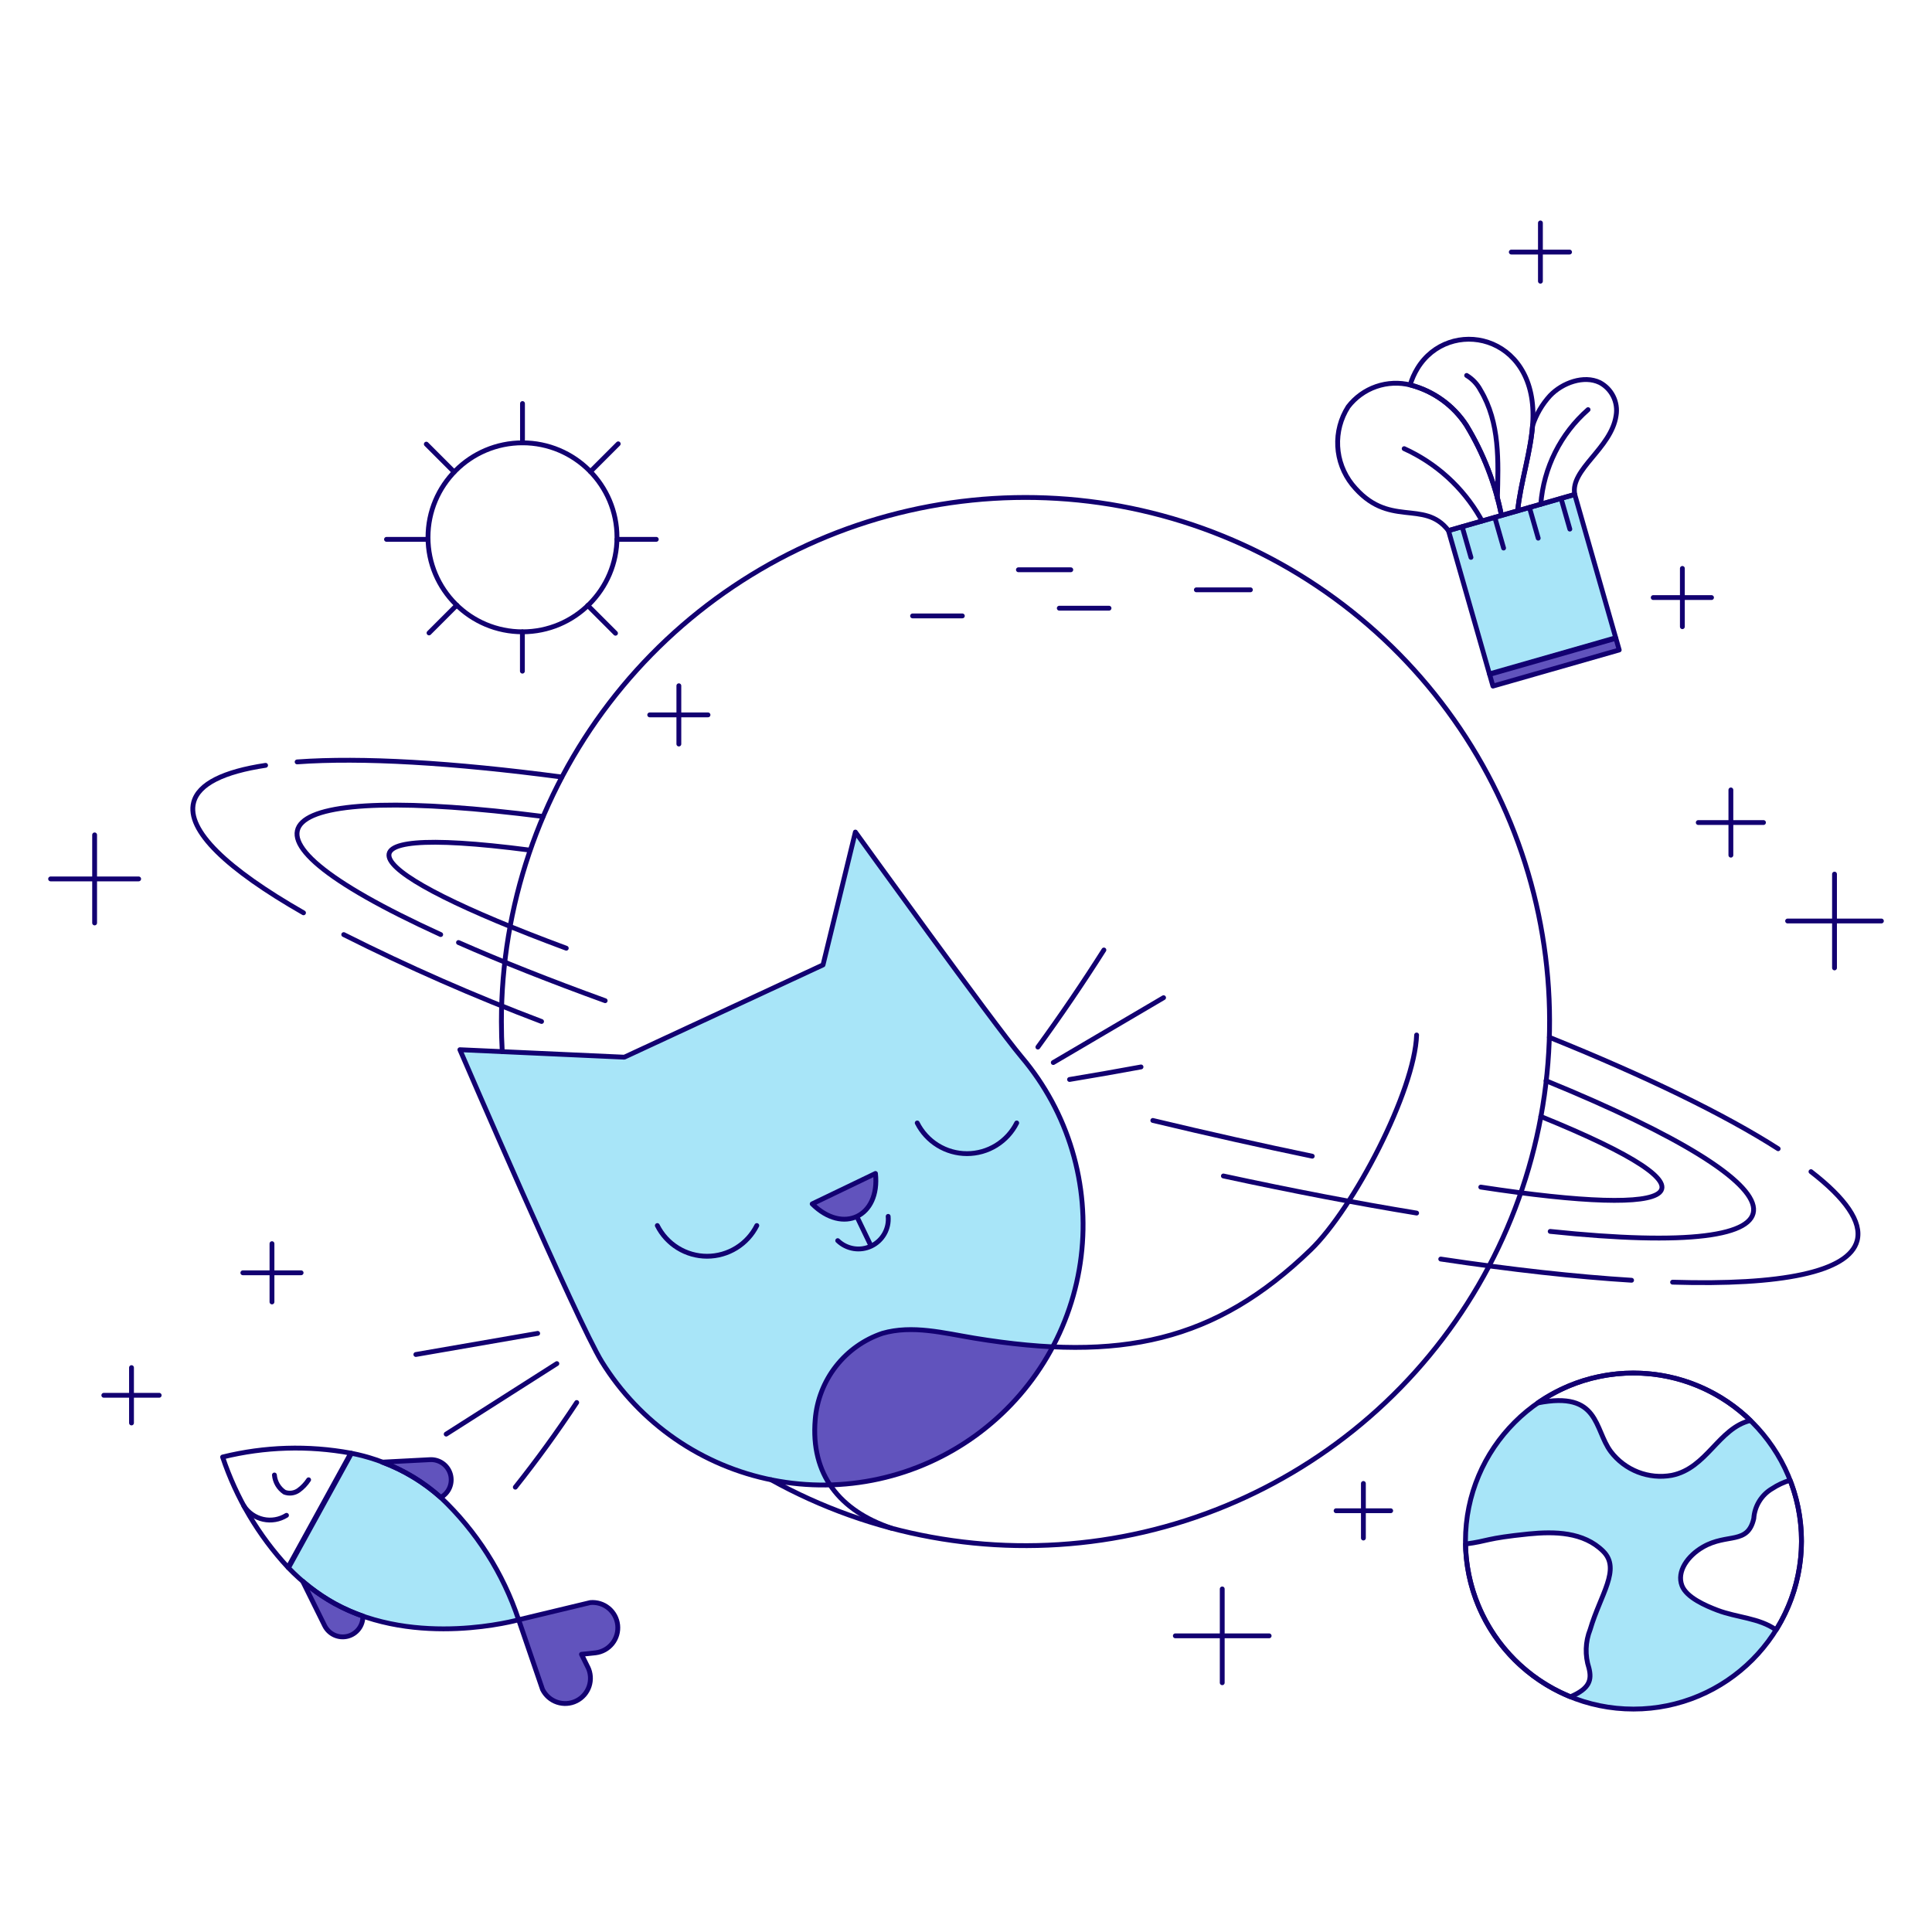 <svg xmlns="http://www.w3.org/2000/svg" fill="none" viewBox="-0.25 -0.25 200 200" id="Being-At-Peace-01--Streamline-Bangalore.svg"><desc>Being At Peace 01 Streamline Illustration: https://streamlinehq.com</desc><g id="being-at-peace-01--health-wellness-being-at-peace-cat"><g id="color2"><path id="vector" fill="#a8e5f8" d="M177.545 166.441c-1.22 -0.464 -3.205 -1.316 -3.677 -2.543 -0.566 -1.469 0.588 -3.092 2.172 -4.003 2.533 -1.46 4.631 -0.2 5.262 -2.951 0.04 -0.629 0.233 -1.239 0.563 -1.777 0.329 -0.539 0.785 -0.988 1.327 -1.31 0.579 -0.381 1.209 -0.676 1.872 -0.877 -0.908 -2.332 -2.308 -4.442 -4.105 -6.185 -3.309 0.785 -4.5 4.941 -8.147 5.678 -1.176 0.212 -2.387 0.096 -3.5 -0.337 -1.114 -0.432 -2.086 -1.164 -2.81 -2.115 -1.744 -2.325 -1.142 -6.316 -7.566 -5.04 -2.31 1.6 -4.197 3.737 -5.5 6.226 -1.304 2.49 -1.983 5.259 -1.981 8.069l0 0.314c2.466 -0.326 1.995 -0.583 6.54 -1.045 2.663 -0.271 5.686 -0.231 7.716 1.796 1.855 1.847 -0.279 4.464 -1.346 8.089 -0.508 1.277 -0.553 2.691 -0.128 3.998 0.306 1.226 0.088 2.119 -1.915 2.982 3.796 1.532 8.012 1.677 11.904 0.41 3.893 -1.267 7.215 -3.865 9.382 -7.339 -1.728 -1.247 -4.049 -1.275 -6.063 -2.041Z" stroke-width="0.5"></path><path id="vector_2" fill="#a8e5f8" d="M105.517 109.186c-2.86 -3.383 -17.219 -23.302 -17.219 -23.302l-3.349 13.752 -20.57 9.553 -17.022 -0.773s12.146 28.192 14.697 32.307c1.948 3.148 4.525 5.861 7.569 7.969 3.044 2.107 6.49 3.564 10.122 4.279 3.632 0.716 7.374 0.674 10.989 -0.122 3.616 -0.795 7.029 -2.328 10.025 -4.503 2.996 -2.174 5.513 -4.943 7.39 -8.134 1.878 -3.191 3.078 -6.734 3.524 -10.41 0.447 -3.675 0.131 -7.402 -0.929 -10.951 -1.059 -3.547 -2.839 -6.838 -5.228 -9.667Z" stroke-width="0.5"></path><path id="vector_3" fill="#a8e5f8" d="m162.768 50.939 -13.073 3.739 4.242 14.833 13.072 -3.739 -4.241 -14.833Z" stroke-width="0.5"></path><path id="vector_4" fill="#a8e5f8" d="M45.375 154.766c-2.615 -2.323 -5.806 -3.903 -9.239 -4.576l-6.523 11.864c1.403 1.464 3.017 2.712 4.788 3.702 8.463 4.653 19.035 1.672 19.035 1.672 -1.599 -4.822 -4.369 -9.173 -8.062 -12.662Z" stroke-width="0.5"></path></g><g id="color1"><path id="vector_5" fill="#6153bd" d="M108.749 139.136c-9.432 -0.399 -13.183 -2.642 -17.642 -1.363 -6.407 1.838 -8.957 10.347 -5.438 15.686 4.772 -0.126 9.424 -1.518 13.48 -4.036 4.056 -2.517 7.369 -6.067 9.6 -10.287Z" stroke-width="0.5"></path><path id="vector_6" fill="#6153bd" d="M83.828 124.377c3.192 3.166 7.029 1.321 6.551 -3.15l-6.551 3.15Z" stroke-width="0.5"></path><path id="vector_7" fill="#6153bd" d="m167.026 65.826 -13.073 3.739 0.346 1.209 13.072 -3.739 -0.345 -1.209Z" stroke-width="0.5"></path><path id="vector_8" fill="#6153bd" d="M34.405 165.757c-1.187 -0.656 -2.302 -1.435 -3.327 -2.323l2.277 4.601c0.211 0.427 0.562 0.77 0.994 0.971 0.432 0.2 0.92 0.246 1.383 0.132 0.462 -0.116 0.872 -0.385 1.159 -0.765 0.288 -0.379 0.437 -0.846 0.423 -1.323 -1.004 -0.349 -1.977 -0.782 -2.91 -1.293Z" stroke-width="0.5"></path><path id="vector_9" fill="#6153bd" d="M45.375 154.766c0.414 -0.226 0.739 -0.588 0.921 -1.023 0.182 -0.435 0.212 -0.92 0.083 -1.374 -0.129 -0.454 -0.407 -0.852 -0.791 -1.127 -0.384 -0.274 -0.849 -0.412 -1.321 -0.388l-4.954 0.258c2.235 0.82 4.292 2.06 6.061 3.654Z" stroke-width="0.5"></path><path id="vector_10" fill="#6153bd" d="m60.597 172.325 -0.653 -1.321 1.465 -0.156c0.681 -0.083 1.303 -0.431 1.73 -0.969 0.427 -0.537 0.626 -1.221 0.553 -1.903 -0.073 -0.682 -0.411 -1.309 -0.941 -1.745 -0.53 -0.435 -1.211 -0.644 -1.894 -0.583l-7.416 1.779 2.472 7.216c0.308 0.621 0.849 1.096 1.507 1.318 0.657 0.222 1.375 0.175 1.997 -0.134 0.622 -0.307 1.096 -0.849 1.318 -1.506 0.222 -0.657 0.174 -1.376 -0.133 -1.997h-0.003Z" stroke-width="0.5"></path></g><g id="line"><path id="vector_11" stroke="#120071" stroke-linecap="round" stroke-linejoin="round" d="M79.586 152.941c10.408 5.776 22.427 7.968 34.204 6.238 11.776 -1.729 22.658 -7.283 30.967 -15.805 8.309 -8.524 13.585 -19.543 15.014 -31.36 1.428 -11.816 -1.068 -23.776 -7.106 -34.034 -6.039 -10.258 -15.283 -18.246 -26.308 -22.732 -11.026 -4.486 -23.221 -5.222 -34.706 -2.094 -11.485 3.128 -21.622 9.947 -28.85 19.404 -7.228 9.458 -11.144 21.03 -11.146 32.933 0 1.048 0.029 2.09 0.088 3.124" stroke-width="0.5"></path><path id="vector_12" stroke="#120071" stroke-linecap="round" stroke-linejoin="round" d="M105.517 109.186c-2.86 -3.383 -17.219 -23.302 -17.219 -23.302l-3.349 13.752 -20.57 9.553 -17.022 -0.773s12.146 28.192 14.697 32.307c1.948 3.148 4.525 5.861 7.569 7.968 3.044 2.108 6.49 3.565 10.122 4.28 3.632 0.715 7.374 0.674 10.989 -0.122 3.616 -0.795 7.029 -2.328 10.025 -4.503 2.996 -2.175 5.513 -4.944 7.39 -8.134 1.878 -3.191 3.078 -6.734 3.524 -10.41 0.447 -3.675 0.131 -7.402 -0.929 -10.951 -1.059 -3.547 -2.839 -6.838 -5.228 -9.667v0Z" stroke-width="0.5"></path><path id="vector_13" stroke="#120071" stroke-linecap="round" stroke-linejoin="round" d="M94.22 63.509h5.151" stroke-width="0.5"></path><path id="vector_14" stroke="#120071" stroke-linecap="round" stroke-linejoin="round" d="M105.175 58.732h5.422" stroke-width="0.5"></path><path id="vector_15" stroke="#120071" stroke-linecap="round" stroke-linejoin="round" d="M109.406 62.71h5.15" stroke-width="0.5"></path><path id="vector_16" stroke="#120071" stroke-linecap="round" stroke-linejoin="round" d="M123.597 60.808h5.595" stroke-width="0.5"></path><path id="vector_17" stroke="#120071" stroke-linecap="round" stroke-linejoin="round" d="M67.795 126.618c0.479 0.956 1.215 1.759 2.124 2.319 0.909 0.562 1.957 0.859 3.026 0.859 1.069 0 2.116 -0.297 3.026 -0.859 0.909 -0.561 1.645 -1.364 2.124 -2.319" stroke-width="0.5"></path><path id="vector_18" stroke="#120071" stroke-linecap="round" stroke-linejoin="round" d="M94.701 115.997c0.479 0.955 1.215 1.758 2.124 2.319 0.909 0.562 1.957 0.858 3.026 0.858 1.068 0 2.116 -0.296 3.025 -0.858 0.909 -0.562 1.645 -1.365 2.124 -2.319" stroke-width="0.5"></path><path id="vector_19" stroke="#120071" stroke-linecap="round" stroke-linejoin="round" d="M83.828 124.377c3.192 3.166 7.029 1.321 6.551 -3.15l-6.551 3.15Z" stroke-width="0.5"></path><path id="vector_20" stroke="#120071" stroke-linecap="round" stroke-linejoin="round" d="M86.47 128.179c0.454 0.437 1.032 0.725 1.654 0.825 0.623 0.1 1.261 0.007 1.829 -0.266 0.568 -0.273 1.039 -0.714 1.35 -1.263 0.311 -0.549 0.446 -1.179 0.389 -1.807" stroke-width="0.5"></path><path id="vector_21" stroke="#120071" stroke-linecap="round" stroke-linejoin="round" d="m89.902 128.702 -1.367 -2.843" stroke-width="0.5"></path><path id="vector_22" stroke="#120071" stroke-linecap="round" stroke-linejoin="round" d="M107.191 108.144c2.384 -3.277 4.662 -6.627 6.834 -10.052" stroke-width="0.5"></path><path id="vector_23" stroke="#120071" stroke-linecap="round" stroke-linejoin="round" d="m108.785 109.744 11.418 -6.714" stroke-width="0.5"></path><path id="vector_24" stroke="#120071" stroke-linecap="round" stroke-linejoin="round" d="M110.469 111.497c2.471 -0.41 4.938 -0.843 7.399 -1.297" stroke-width="0.5"></path><path id="vector_25" stroke="#120071" stroke-linecap="round" stroke-linejoin="round" d="M92.021 157.944c-5.351 -1.802 -8.366 -5.551 -7.88 -11.244 0.16 -2.006 0.905 -3.921 2.143 -5.508 1.238 -1.586 2.914 -2.775 4.821 -3.418 3.092 -0.887 6.343 -0.024 9.504 0.499 15.119 2.481 24.93 0.408 34.821 -9.144 4.46 -4.307 10.767 -16.447 10.967 -22.237" stroke-width="0.5"></path><path id="vector_26" stroke="#120071" stroke-linecap="round" stroke-linejoin="round" d="M168.846 176.672c9.606 0 17.392 -7.786 17.392 -17.392 0 -9.606 -7.786 -17.392 -17.392 -17.392 -9.606 0 -17.392 7.786 -17.392 17.392 0 9.606 7.786 17.392 17.392 17.392Z" stroke-width="0.5"></path><path id="vector_27" stroke="#120071" stroke-linecap="round" stroke-linejoin="round" d="M166.502 150.024c0.724 0.951 1.696 1.682 2.81 2.115 1.113 0.433 2.324 0.55 3.5 0.337 3.645 -0.736 4.836 -4.888 8.142 -5.677 -2.889 -2.807 -6.663 -4.524 -10.678 -4.855 -4.014 -0.332 -8.019 0.742 -11.33 3.037 6.413 -1.27 5.813 2.719 7.556 5.042Z" stroke-width="0.5"></path><path id="vector_28" stroke="#120071" stroke-linecap="round" stroke-linejoin="round" d="M164.238 172.426c-0.425 -1.307 -0.38 -2.721 0.128 -3.998 1.066 -3.625 3.201 -6.241 1.346 -8.089 -2.031 -2.022 -5.052 -2.062 -7.716 -1.796 -4.544 0.463 -4.075 0.719 -6.535 1.045 0.061 3.41 1.124 6.728 3.056 9.54 1.932 2.811 4.649 4.991 7.811 6.271 1.998 -0.857 2.214 -1.75 1.909 -2.975Z" stroke-width="0.5"></path><path id="vector_29" stroke="#120071" stroke-linecap="round" stroke-linejoin="round" d="M183.191 153.858c-0.543 0.322 -0.998 0.771 -1.327 1.309 -0.329 0.539 -0.523 1.148 -0.563 1.778 -0.63 2.749 -2.729 1.49 -5.262 2.951 -1.584 0.914 -2.737 2.534 -2.172 4.003 0.472 1.227 2.457 2.079 3.677 2.543 2.013 0.765 4.332 0.793 6.062 2.035 1.43 -2.292 2.305 -4.886 2.558 -7.575 0.251 -2.689 -0.128 -5.4 -1.107 -7.918 -0.661 0.2 -1.29 0.496 -1.866 0.876Z" stroke-width="0.5"></path><path id="vector_30" stroke="#120071" stroke-linecap="round" stroke-linejoin="round" d="M30.508 78.622c6.665 -0.485 16.099 0.064 27.398 1.565" stroke-width="0.5"></path><path id="vector_31" stroke="#120071" stroke-linecap="round" stroke-linejoin="round" d="M31.169 94.244c-7.916 -4.526 -12.138 -8.535 -11.372 -11.441 0.499 -1.911 3.12 -3.175 7.446 -3.826" stroke-width="0.5"></path><path id="vector_32" stroke="#120071" stroke-linecap="round" stroke-linejoin="round" d="M55.812 105.493c-6.978 -2.639 -13.814 -5.641 -20.479 -8.994" stroke-width="0.5"></path><path id="vector_33" stroke="#120071" stroke-linecap="round" stroke-linejoin="round" d="M168.651 132.282c-5.776 -0.357 -12.433 -1.097 -19.756 -2.195" stroke-width="0.5"></path><path id="vector_34" stroke="#120071" stroke-linecap="round" stroke-linejoin="round" d="M187.222 121.038c3.568 2.757 5.287 5.197 4.778 7.142 -0.862 3.269 -7.9 4.642 -19.105 4.301" stroke-width="0.5"></path><path id="vector_35" stroke="#120071" stroke-linecap="round" stroke-linejoin="round" d="M160.143 107.132c10.001 4.032 18.127 7.98 23.681 11.536" stroke-width="0.5"></path><path id="vector_36" stroke="#120071" stroke-linecap="round" stroke-linejoin="round" d="M159.253 115.327c19.803 8.041 14.985 10.552 -6.213 7.311" stroke-width="0.5"></path><path id="vector_37" stroke="#120071" stroke-linecap="round" stroke-linejoin="round" d="M58.37 97.909c-21.275 -7.88 -25.978 -13.036 -3.839 -10.164" stroke-width="0.5"></path><path id="vector_38" stroke="#120071" stroke-linecap="round" stroke-linejoin="round" d="M135.593 119.438c-5.155 -1.069 -10.694 -2.308 -16.504 -3.699" stroke-width="0.5"></path><path id="vector_39" stroke="#120071" stroke-linecap="round" stroke-linejoin="round" d="M45.371 96.496C20.964 85.355 28.06 80.708 55.96 84.27" stroke-width="0.5"></path><path id="vector_40" stroke="#120071" stroke-linecap="round" stroke-linejoin="round" d="M62.397 103.341c-5.702 -2.067 -10.812 -4.095 -15.183 -6.022" stroke-width="0.5"></path><path id="vector_41" stroke="#120071" stroke-linecap="round" stroke-linejoin="round" d="M146.399 125.326c-6.132 -1.005 -12.859 -2.294 -20.004 -3.839" stroke-width="0.5"></path><path id="vector_42" stroke="#120071" stroke-linecap="round" stroke-linejoin="round" d="M159.799 111.63c27.96 11.435 29.181 18.612 0.427 15.595" stroke-width="0.5"></path><path id="vector_43" stroke="#120071" stroke-linecap="round" stroke-linejoin="round" d="M165.349 39.348c-1.632 -0.785 -3.86 0.019 -5.14 1.362 -0.815 0.891 -1.43 1.945 -1.806 3.092 -0.227 2.919 -1.248 5.912 -1.545 8.828l5.911 -1.696c-0.51 -2.594 3.778 -4.746 4.279 -8.168 0.114 -0.676 0.01 -1.371 -0.295 -1.985 -0.304 -0.614 -0.796 -1.116 -1.403 -1.434v0Z" stroke-width="0.5"></path><path id="vector_44" stroke="#120071" stroke-linecap="round" stroke-linejoin="round" d="M164.146 42.156c-2.847 2.499 -4.603 6.012 -4.894 9.789" stroke-width="0.5"></path><path id="vector_45" stroke="#120071" stroke-linecap="round" stroke-linejoin="round" d="M151.552 43.777c1.747 2.874 2.977 6.033 3.634 9.332l1.671 -0.478c0.319 -3.131 1.472 -6.35 1.582 -9.47 0.313 -8.897 -8.705 -10.603 -11.951 -5.279 -0.327 0.537 -0.584 1.115 -0.761 1.719l0.067 0.014c2.369 0.626 4.422 2.109 5.759 4.163v0Z" stroke-width="0.5"></path><path id="vector_46" stroke="#120071" stroke-linecap="round" stroke-linejoin="round" d="M151.576 38.616c0.61 0.369 1.108 0.897 1.44 1.527 2.013 3.373 1.844 7.321 1.742 11.212" stroke-width="0.5"></path><path id="vector_47" stroke="#120071" stroke-linecap="round" stroke-linejoin="round" d="M151.552 43.777c-1.337 -2.054 -3.39 -3.537 -5.759 -4.163 -1.182 -0.301 -2.426 -0.249 -3.579 0.15 -1.152 0.399 -2.163 1.128 -2.905 2.096 -0.776 1.217 -1.153 2.645 -1.079 4.086 0.074 1.441 0.596 2.823 1.491 3.954 3.763 4.653 7.415 1.452 9.975 4.778l5.486 -1.57c-0.656 -3.299 -1.885 -6.457 -3.631 -9.332Z" stroke-width="0.5"></path><path id="vector_48" stroke="#120071" stroke-linecap="round" stroke-linejoin="round" d="M145.11 46.194c3.304 1.499 6.056 3.995 7.869 7.138 0.062 0.118 0.121 0.236 0.178 0.357" stroke-width="0.5"></path><path id="vector_49" stroke="#120071" stroke-linecap="round" stroke-linejoin="round" d="m162.768 50.939 -13.073 3.739 4.242 14.833 13.072 -3.739 -4.241 -14.833Z" stroke-width="0.5"></path><path id="vector_50" stroke="#120071" stroke-linecap="round" stroke-linejoin="round" d="m167.026 65.826 -13.073 3.739 0.346 1.209 13.072 -3.739 -0.345 -1.209Z" stroke-width="0.5"></path><path id="vector_51" stroke="#120071" stroke-linecap="round" stroke-linejoin="round" d="m151.116 54.28 0.907 3.171" stroke-width="0.5"></path><path id="vector_52" stroke="#120071" stroke-linecap="round" stroke-linejoin="round" d="m154.494 53.314 0.907 3.17" stroke-width="0.5"></path><path id="vector_53" stroke="#120071" stroke-linecap="round" stroke-linejoin="round" d="m158.078 52.289 0.907 3.171" stroke-width="0.5"></path><path id="vector_54" stroke="#120071" stroke-linecap="round" stroke-linejoin="round" d="m161.352 51.353 0.907 3.17" stroke-width="0.5"></path><path id="vector_55" stroke="#120071" stroke-linecap="round" stroke-linejoin="round" d="M36.069 150.177c-4.403 -0.813 -8.928 -0.674 -13.274 0.404 1.418 4.247 3.726 8.142 6.771 11.424l6.503 -11.828Z" stroke-width="0.5"></path><path id="vector_56" stroke="#120071" stroke-linecap="round" stroke-linejoin="round" d="M28.158 152.441c0.03 0.356 0.139 0.701 0.32 1.009 0.181 0.308 0.43 0.573 0.727 0.771 0.238 0.09 0.495 0.119 0.747 0.087 0.252 -0.033 0.493 -0.127 0.701 -0.273 0.413 -0.298 0.767 -0.67 1.045 -1.097" stroke-width="0.5"></path><path id="vector_57" stroke="#120071" stroke-linecap="round" stroke-linejoin="round" d="M24.99 155.638c0.462 0.709 1.183 1.209 2.009 1.392 0.826 0.183 1.691 0.034 2.409 -0.415" stroke-width="0.5"></path><path id="vector_58" stroke="#120071" stroke-linecap="round" stroke-linejoin="round" d="M34.405 165.757c-1.187 -0.656 -2.302 -1.435 -3.327 -2.323l2.277 4.601c0.211 0.427 0.562 0.77 0.994 0.971 0.432 0.2 0.92 0.246 1.383 0.132 0.462 -0.116 0.872 -0.385 1.159 -0.765 0.288 -0.379 0.437 -0.846 0.423 -1.323 -1.004 -0.349 -1.977 -0.782 -2.91 -1.293v0Z" stroke-width="0.5"></path><path id="vector_59" stroke="#120071" stroke-linecap="round" stroke-linejoin="round" d="M45.375 154.766c0.414 -0.226 0.739 -0.588 0.921 -1.023 0.182 -0.435 0.212 -0.92 0.083 -1.374 -0.129 -0.454 -0.407 -0.852 -0.791 -1.127 -0.384 -0.274 -0.849 -0.412 -1.321 -0.388l-4.954 0.258c2.235 0.82 4.292 2.06 6.061 3.654v0Z" stroke-width="0.5"></path><path id="vector_60" stroke="#120071" stroke-linecap="round" stroke-linejoin="round" d="M45.375 154.766c-2.615 -2.323 -5.806 -3.903 -9.239 -4.576l-6.523 11.864c1.403 1.464 3.017 2.712 4.788 3.702 8.463 4.653 19.035 1.672 19.035 1.672 -1.599 -4.822 -4.369 -9.173 -8.062 -12.662v0Z" stroke-width="0.5"></path><path id="vector_61" stroke="#120071" stroke-linecap="round" stroke-linejoin="round" d="m60.597 172.325 -0.653 -1.321 1.465 -0.156c0.681 -0.083 1.303 -0.431 1.73 -0.969 0.427 -0.537 0.626 -1.221 0.553 -1.903 -0.073 -0.682 -0.411 -1.309 -0.941 -1.745 -0.53 -0.435 -1.211 -0.644 -1.894 -0.583l-7.416 1.779 2.472 7.216c0.308 0.621 0.849 1.096 1.507 1.318 0.657 0.222 1.375 0.175 1.997 -0.134 0.622 -0.307 1.096 -0.849 1.318 -1.506 0.222 -0.657 0.174 -1.376 -0.133 -1.997h-0.003Z" stroke-width="0.5"></path><path id="vector_62" stroke="#120071" stroke-linecap="round" stroke-linejoin="round" d="M53.838 65.155c5.403 0 9.782 -4.38 9.782 -9.782 0 -5.403 -4.38 -9.782 -9.782 -9.782 -5.403 0 -9.782 4.38 -9.782 9.782 0 5.403 4.38 9.782 9.782 9.782Z" stroke-width="0.5"></path><path id="vector_63" stroke="#120071" stroke-linecap="round" stroke-linejoin="round" d="M39.761 55.583h4.067" stroke-width="0.5"></path><path id="vector_64" stroke="#120071" stroke-linecap="round" stroke-linejoin="round" d="M63.621 55.583h4.067" stroke-width="0.5"></path><path id="vector_65" stroke="#120071" stroke-linecap="round" stroke-linejoin="round" d="M53.828 69.228v-4.067" stroke-width="0.5"></path><path id="vector_66" stroke="#120071" stroke-linecap="round" stroke-linejoin="round" d="M53.838 45.59v-4.067" stroke-width="0.5"></path><path id="vector_67" stroke="#120071" stroke-linecap="round" stroke-linejoin="round" d="m44.163 65.272 2.876 -2.876" stroke-width="0.5"></path><path id="vector_68" stroke="#120071" stroke-linecap="round" stroke-linejoin="round" d="m60.872 48.571 2.876 -2.876" stroke-width="0.5"></path><path id="vector_69" stroke="#120071" stroke-linecap="round" stroke-linejoin="round" d="m63.467 65.303 -2.876 -2.876" stroke-width="0.5"></path><path id="vector_70" stroke="#120071" stroke-linecap="round" stroke-linejoin="round" d="m46.758 48.602 -2.876 -2.876" stroke-width="0.5"></path><path id="vector_71" stroke="#120071" stroke-linecap="round" stroke-linejoin="round" d="m55.409 137.781 -12.61 2.186" stroke-width="0.5"></path><path id="vector_72" stroke="#120071" stroke-linecap="round" stroke-linejoin="round" d="m57.395 140.912 -11.456 7.297" stroke-width="0.5"></path><path id="vector_73" stroke="#120071" stroke-linecap="round" stroke-linejoin="round" d="M59.451 144.937c-1.987 3.013 -4.106 5.936 -6.356 8.766" stroke-width="0.5"></path><path id="vector_74" stroke="#120071" stroke-linecap="round" stroke-linejoin="round" d="M126.275 164.236v9.71" stroke-width="0.5"></path><path id="vector_75" stroke="#120071" stroke-linecap="round" stroke-linejoin="round" d="M121.42 169.091h9.711" stroke-width="0.5"></path><path id="vector_76" stroke="#120071" stroke-linecap="round" stroke-linejoin="round" d="M140.888 153.317v5.65" stroke-width="0.5"></path><path id="vector_77" stroke="#120071" stroke-linecap="round" stroke-linejoin="round" d="M138.063 156.142h5.65" stroke-width="0.5"></path><path id="vector_78" stroke="#120071" stroke-linecap="round" stroke-linejoin="round" d="M189.658 90.237v9.711" stroke-width="0.5"></path><path id="vector_79" stroke="#120071" stroke-linecap="round" stroke-linejoin="round" d="M184.803 95.092H194.513" stroke-width="0.5"></path><path id="vector_80" stroke="#120071" stroke-linecap="round" stroke-linejoin="round" d="M178.93 81.523v6.754" stroke-width="0.5"></path><path id="vector_81" stroke="#120071" stroke-linecap="round" stroke-linejoin="round" d="M175.553 84.899h6.753" stroke-width="0.5"></path><path id="vector_82" stroke="#120071" stroke-linecap="round" stroke-linejoin="round" d="M173.908 58.592v6.033" stroke-width="0.5"></path><path id="vector_83" stroke="#120071" stroke-linecap="round" stroke-linejoin="round" d="M170.892 61.609h6.033" stroke-width="0.5"></path><path id="vector_84" stroke="#120071" stroke-linecap="round" stroke-linejoin="round" d="M159.214 22.828v6.033" stroke-width="0.5"></path><path id="vector_85" stroke="#120071" stroke-linecap="round" stroke-linejoin="round" d="M156.198 25.844h6.032" stroke-width="0.5"></path><path id="vector_86" stroke="#120071" stroke-linecap="round" stroke-linejoin="round" d="M70.025 70.739v6.033" stroke-width="0.5"></path><path id="vector_87" stroke="#120071" stroke-linecap="round" stroke-linejoin="round" d="M67.009 73.755h6.033" stroke-width="0.5"></path><path id="vector_88" stroke="#120071" stroke-linecap="round" stroke-linejoin="round" d="M9.545 86.177v9.116" stroke-width="0.5"></path><path id="vector_89" stroke="#120071" stroke-linecap="round" stroke-linejoin="round" d="M4.988 90.735h9.116" stroke-width="0.5"></path><path id="vector_90" stroke="#120071" stroke-linecap="round" stroke-linejoin="round" d="M27.905 128.493v6.033" stroke-width="0.5"></path><path id="vector_91" stroke="#120071" stroke-linecap="round" stroke-linejoin="round" d="M24.889 131.509h6.032" stroke-width="0.5"></path><path id="vector_92" stroke="#120071" stroke-linecap="round" stroke-linejoin="round" d="M13.363 141.324v5.731" stroke-width="0.5"></path><path id="vector_93" stroke="#120071" stroke-linecap="round" stroke-linejoin="round" d="M10.497 144.19h5.732" stroke-width="0.5"></path></g></g></svg>